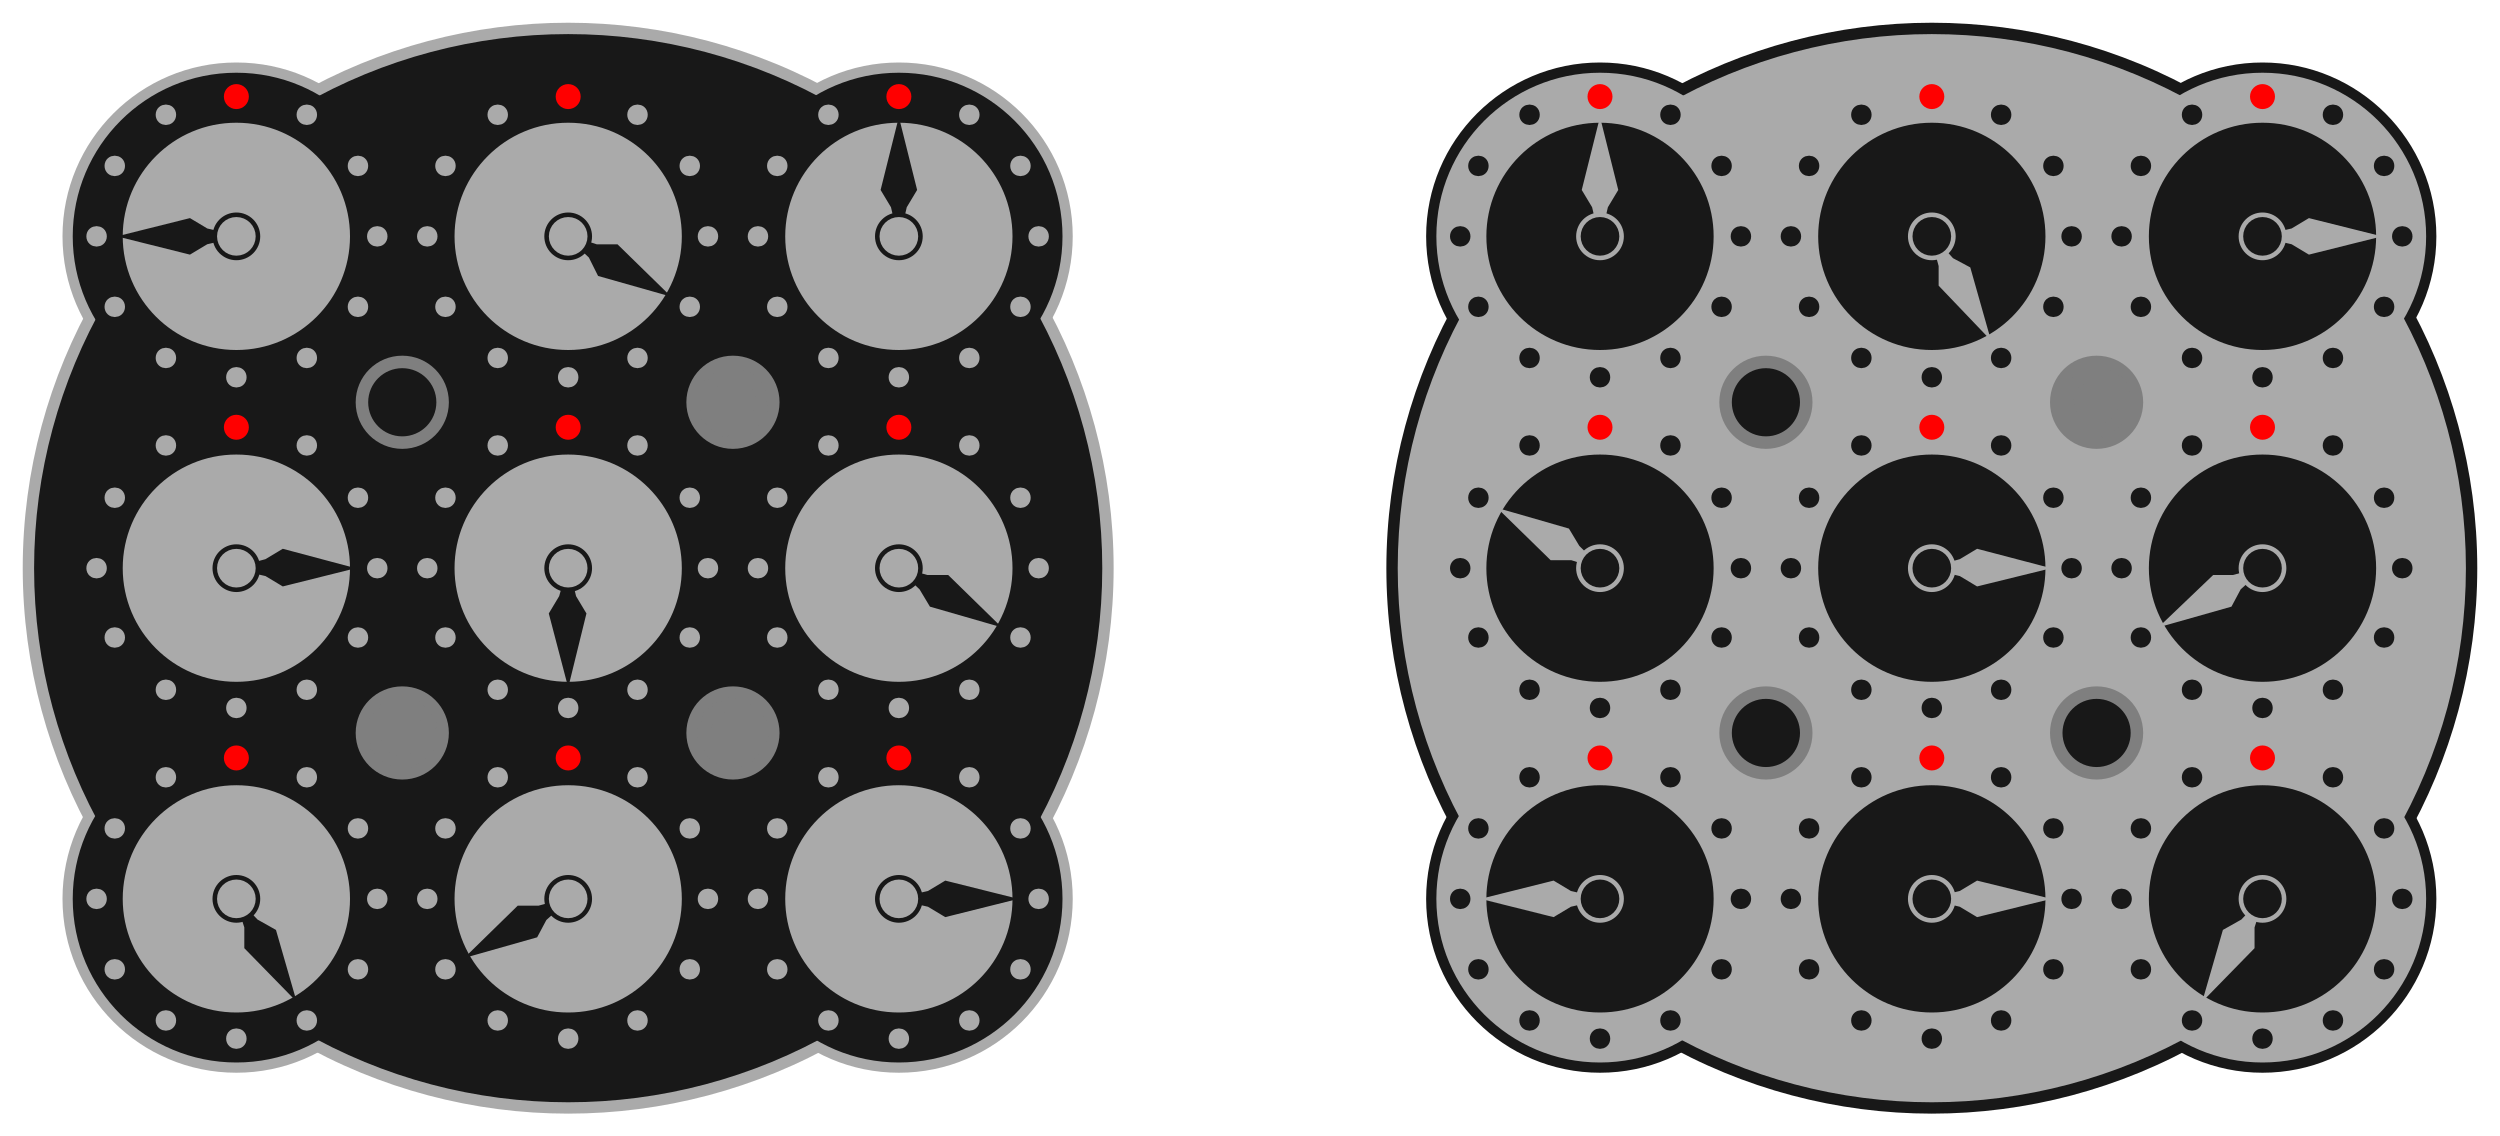 <?xml version="1.0" encoding="UTF-8" standalone="no"?><svg xmlns="http://www.w3.org/2000/svg" x="0" y="0" viewBox="0 0 22 10" class="YmIyYTRiZDYtMjVl"><style>.YmIyYTRiZDYtMjVl circle{stroke-width:0.1;}.YmIyYTRiZDYtMjVl .f0{fill:#181818;}.YmIyYTRiZDYtMjVl .f1{fill:#aaa;}.YmIyYTRiZDYtMjVl .f2{fill:#7f7f7f;}.YmIyYTRiZDYtMjVl .f3{fill:red;}.YmIyYTRiZDYtMjVl .s0{stroke:#181818;}.YmIyYTRiZDYtMjVl .s1{stroke:#aaa;}.YmIyYTRiZDYtMjVl .s2{stroke:#7f7f7f;}.YmIyYTRiZDYtMjVl .s3{stroke:red;}</style><g class="f1 s1"><circle cx="5" cy="5" r="4.75"/><circle cx="2.08" cy="2.08" r="1.48"/><circle cx="2.08" cy="7.91" r="1.48"/><circle cx="7.91" cy="2.08" r="1.48"/><circle cx="7.91" cy="7.91" r="1.48"/></g><g class="f0 s0"><circle cx="2.08" cy="2.08" r="1.39"/><circle cx="2.08" cy="7.91" r="1.39"/><circle cx="7.91" cy="2.08" r="1.39"/><circle cx="7.91" cy="7.91" r="1.39"/><circle cx="5" cy="5" r="4.65"/></g><circle class="f1 s1" cx="2.08" cy="2.08" r="0.95"/><g class="f0 s0"><path d="M 1.07 2.08 L 1.67 2.23 L 1.82 2.14 L 2.08 2.08 L 1.82 2.02 L 1.67 1.93 Z" stroke-width="0.02" /><circle cx="2.08" cy="2.08" r="0.16"/></g><g class="f1 s1"><circle cx="2.08" cy="2.08" r="0.12"/><circle cx="2.7" cy="1.01" r="0.04"/><circle cx="3.15" cy="1.46" r="0.04"/><circle cx="3.32" cy="2.08" r="0.04"/><circle cx="3.15" cy="2.7" r="0.04"/><circle cx="2.7" cy="3.15" r="0.04"/><circle cx="2.08" cy="3.32" r="0.04"/><circle cx="1.46" cy="3.15" r="0.04"/><circle cx="1.01" cy="2.7" r="0.04"/><circle cx="0.85" cy="2.08" r="0.04"/><circle cx="1.01" cy="1.46" r="0.04"/><circle cx="1.46" cy="1.01" r="0.04"/></g><circle class="f3 s3" cx="2.08" cy="0.85" r="0.06"/><circle class="f2 s2" cx="3.54" cy="3.54" r="0.36"/><circle class="f0 s0" cx="3.54" cy="3.54" r="0.25"/><circle class="f1 s1" cx="2.08" cy="5" r="0.95"/><g class="f0 s0"><path d="M 3.09 5 L 2.49 4.84 L 2.34 4.93 L 2.08 5 L 2.34 5.06 L 2.49 5.15 Z" stroke-width="0.02" /><circle cx="2.08" cy="5" r="0.16"/></g><g class="f1 s1"><circle cx="2.08" cy="5" r="0.12"/><circle cx="2.7" cy="3.92" r="0.04"/><circle cx="3.15" cy="4.38" r="0.04"/><circle cx="3.32" cy="5" r="0.04"/><circle cx="3.15" cy="5.61" r="0.04"/><circle cx="2.7" cy="6.07" r="0.04"/><circle cx="2.08" cy="6.23" r="0.04"/><circle cx="1.46" cy="6.07" r="0.04"/><circle cx="1.01" cy="5.61" r="0.04"/><circle cx="0.85" cy="5" r="0.04"/><circle cx="1.01" cy="4.38" r="0.04"/><circle cx="1.46" cy="3.92" r="0.04"/></g><circle class="f3 s3" cx="2.08" cy="3.76" r="0.06"/><g class="f2 s2"><circle cx="3.54" cy="6.45" r="0.36"/><circle cx="3.54" cy="6.45" r="0.25"/></g><circle class="f1 s1" cx="2.08" cy="7.91" r="0.95"/><g class="f0 s0"><path d="M 2.59 8.78 L 2.42 8.19 L 2.26 8.1 L 2.08 7.91 L 2.16 8.16 L 2.16 8.34 Z" stroke-width="0.02" /><circle cx="2.08" cy="7.91" r="0.16"/></g><g class="f1 s1"><circle cx="2.08" cy="7.91" r="0.12"/><circle cx="2.7" cy="6.84" r="0.04"/><circle cx="3.15" cy="7.29" r="0.04"/><circle cx="3.32" cy="7.91" r="0.04"/><circle cx="3.15" cy="8.53" r="0.04"/><circle cx="2.7" cy="8.98" r="0.04"/><circle cx="2.08" cy="9.14" r="0.04"/><circle cx="1.46" cy="8.98" r="0.04"/><circle cx="1.01" cy="8.53" r="0.04"/><circle cx="0.85" cy="7.91" r="0.04"/><circle cx="1.01" cy="7.29" r="0.04"/><circle cx="1.46" cy="6.84" r="0.04"/></g><circle class="f3 s3" cx="2.08" cy="6.67" r="0.06"/><circle class="f1 s1" cx="5" cy="2.08" r="0.95"/><g class="f0 s0"><path d="M 5.87 2.59 L 5.43 2.16 L 5.25 2.16 L 5 2.08 L 5.19 2.26 L 5.27 2.42 Z" stroke-width="0.02" /><circle cx="5" cy="2.08" r="0.16"/></g><g class="f1 s1"><circle cx="5" cy="2.08" r="0.12"/><circle cx="5.61" cy="1.01" r="0.04"/><circle cx="6.07" cy="1.46" r="0.04"/><circle cx="6.23" cy="2.08" r="0.04"/><circle cx="6.07" cy="2.7" r="0.04"/><circle cx="5.61" cy="3.15" r="0.04"/><circle cx="5" cy="3.32" r="0.04"/><circle cx="4.38" cy="3.15" r="0.04"/><circle cx="3.92" cy="2.7" r="0.04"/><circle cx="3.76" cy="2.08" r="0.04"/><circle cx="3.92" cy="1.46" r="0.04"/><circle cx="4.38" cy="1.01" r="0.04"/></g><circle class="f3 s3" cx="5" cy="0.85" r="0.06"/><g class="f2 s2"><circle cx="6.45" cy="3.54" r="0.36"/><circle cx="6.45" cy="3.54" r="0.25"/></g><circle class="f1 s1" cx="5" cy="5" r="0.95"/><g class="f0 s0"><path d="M 5 6.01 L 5.15 5.4 L 5.06 5.25 L 5 5 L 4.93 5.25 L 4.84 5.4 Z" stroke-width="0.02" /><circle cx="5" cy="5" r="0.16"/></g><g class="f1 s1"><circle cx="5" cy="5" r="0.12"/><circle cx="5.61" cy="3.92" r="0.04"/><circle cx="6.07" cy="4.38" r="0.04"/><circle cx="6.23" cy="5" r="0.04"/><circle cx="6.07" cy="5.61" r="0.04"/><circle cx="5.61" cy="6.07" r="0.04"/><circle cx="5" cy="6.23" r="0.04"/><circle cx="4.38" cy="6.07" r="0.04"/><circle cx="3.92" cy="5.61" r="0.04"/><circle cx="3.76" cy="5" r="0.04"/><circle cx="3.92" cy="4.38" r="0.04"/><circle cx="4.38" cy="3.92" r="0.04"/></g><circle class="f3 s3" cx="5" cy="3.76" r="0.06"/><g class="f2 s2"><circle cx="6.45" cy="6.45" r="0.36"/><circle cx="6.45" cy="6.45" r="0.25"/></g><circle class="f1 s1" cx="5" cy="7.91" r="0.95"/><g class="f0 s0"><path d="M 4.12 8.41 L 4.72 8.24 L 4.8 8.09 L 5 7.91 L 4.74 7.98 L 4.56 7.98 Z" stroke-width="0.02" /><circle cx="5" cy="7.91" r="0.16"/></g><g class="f1 s1"><circle cx="5" cy="7.91" r="0.12"/><circle cx="5.61" cy="6.84" r="0.04"/><circle cx="6.07" cy="7.29" r="0.04"/><circle cx="6.23" cy="7.91" r="0.04"/><circle cx="6.07" cy="8.53" r="0.04"/><circle cx="5.61" cy="8.98" r="0.04"/><circle cx="5" cy="9.14" r="0.04"/><circle cx="4.38" cy="8.98" r="0.04"/><circle cx="3.92" cy="8.53" r="0.04"/><circle cx="3.76" cy="7.91" r="0.04"/><circle cx="3.92" cy="7.29" r="0.04"/><circle cx="4.38" cy="6.84" r="0.04"/></g><circle class="f3 s3" cx="5" cy="6.67" r="0.06"/><circle class="f1 s1" cx="7.91" cy="2.08" r="0.95"/><g class="f0 s0"><path d="M 7.91 1.07 L 7.76 1.67 L 7.85 1.82 L 7.91 2.08 L 7.97 1.82 L 8.06 1.67 Z" stroke-width="0.02" /><circle cx="7.91" cy="2.08" r="0.16"/></g><g class="f1 s1"><circle cx="7.91" cy="2.08" r="0.12"/><circle cx="8.53" cy="1.01" r="0.04"/><circle cx="8.98" cy="1.46" r="0.04"/><circle cx="9.14" cy="2.08" r="0.04"/><circle cx="8.98" cy="2.7" r="0.04"/><circle cx="8.53" cy="3.15" r="0.04"/><circle cx="7.91" cy="3.32" r="0.04"/><circle cx="7.29" cy="3.15" r="0.04"/><circle cx="6.84" cy="2.7" r="0.04"/><circle cx="6.67" cy="2.08" r="0.04"/><circle cx="6.84" cy="1.46" r="0.04"/><circle cx="7.29" cy="1.01" r="0.04"/></g><circle class="f3 s3" cx="7.91" cy="0.85" r="0.06"/><circle class="f1 s1" cx="7.91" cy="5" r="0.95"/><g class="f0 s0"><path d="M 8.78 5.5 L 8.34 5.07 L 8.16 5.07 L 7.91 5 L 8.1 5.18 L 8.19 5.33 Z" stroke-width="0.02" /><circle cx="7.91" cy="5" r="0.16"/></g><g class="f1 s1"><circle cx="7.91" cy="5" r="0.12"/><circle cx="8.53" cy="3.92" r="0.04"/><circle cx="8.98" cy="4.38" r="0.04"/><circle cx="9.14" cy="5" r="0.04"/><circle cx="8.98" cy="5.61" r="0.04"/><circle cx="8.53" cy="6.07" r="0.04"/><circle cx="7.91" cy="6.23" r="0.04"/><circle cx="7.29" cy="6.07" r="0.04"/><circle cx="6.84" cy="5.61" r="0.04"/><circle cx="6.67" cy="5" r="0.04"/><circle cx="6.84" cy="4.38" r="0.04"/><circle cx="7.29" cy="3.92" r="0.04"/></g><circle class="f3 s3" cx="7.91" cy="3.76" r="0.06"/><circle class="f1 s1" cx="7.91" cy="7.91" r="0.95"/><g class="f0 s0"><path d="M 8.92 7.91 L 8.32 7.76 L 8.17 7.85 L 7.91 7.91 L 8.17 7.97 L 8.32 8.06 Z" stroke-width="0.02" /><circle cx="7.91" cy="7.91" r="0.16"/></g><g class="f1 s1"><circle cx="7.91" cy="7.91" r="0.12"/><circle cx="8.53" cy="6.84" r="0.04"/><circle cx="8.98" cy="7.29" r="0.04"/><circle cx="9.14" cy="7.91" r="0.04"/><circle cx="8.98" cy="8.53" r="0.04"/><circle cx="8.53" cy="8.98" r="0.04"/><circle cx="7.91" cy="9.14" r="0.04"/><circle cx="7.29" cy="8.98" r="0.04"/><circle cx="6.84" cy="8.53" r="0.04"/><circle cx="6.67" cy="7.91" r="0.04"/><circle cx="6.84" cy="7.29" r="0.04"/><circle cx="7.29" cy="6.84" r="0.04"/></g><circle class="f3 s3" cx="7.91" cy="6.67" r="0.06"/><g class="f0 s0"><circle cx="17" cy="5" r="4.75"/><circle cx="14.08" cy="2.08" r="1.48"/><circle cx="14.08" cy="7.91" r="1.48"/><circle cx="19.91" cy="2.08" r="1.48"/><circle cx="19.91" cy="7.91" r="1.48"/></g><g class="f1 s1"><circle cx="14.08" cy="2.08" r="1.39"/><circle cx="14.08" cy="7.91" r="1.39"/><circle cx="19.91" cy="2.08" r="1.39"/><circle cx="19.91" cy="7.91" r="1.39"/><circle cx="17" cy="5" r="4.65"/></g><circle class="f0 s0" cx="14.08" cy="2.08" r="0.95"/><g class="f1 s1"><path d="M 14.08 1.07 L 13.93 1.67 L 14.02 1.82 L 14.08 2.08 L 14.14 1.82 L 14.23 1.67 Z" stroke-width="0.02" /><circle cx="14.08" cy="2.08" r="0.16"/></g><g class="f0 s0"><circle cx="14.08" cy="2.08" r="0.12"/><circle cx="14.7" cy="1.01" r="0.04"/><circle cx="15.15" cy="1.46" r="0.04"/><circle cx="15.32" cy="2.08" r="0.04"/><circle cx="15.15" cy="2.7" r="0.04"/><circle cx="14.7" cy="3.15" r="0.04"/><circle cx="14.08" cy="3.32" r="0.04"/><circle cx="13.46" cy="3.15" r="0.04"/><circle cx="13.01" cy="2.7" r="0.04"/><circle cx="12.85" cy="2.08" r="0.04"/><circle cx="13.01" cy="1.46" r="0.04"/><circle cx="13.46" cy="1.01" r="0.04"/></g><circle class="f3 s3" cx="14.08" cy="0.85" r="0.06"/><circle class="f2 s2" cx="15.54" cy="3.54" r="0.36"/><g class="f0 s0"><circle cx="15.54" cy="3.54" r="0.25"/><circle cx="14.08" cy="5" r="0.95"/></g><g class="f1 s1"><path d="M 13.21 4.49 L 13.65 4.92 L 13.83 4.92 L 14.08 5 L 13.89 4.81 L 13.8 4.66 Z" stroke-width="0.02" /><circle cx="14.08" cy="5" r="0.16"/></g><g class="f0 s0"><circle cx="14.08" cy="5" r="0.12"/><circle cx="14.7" cy="3.92" r="0.04"/><circle cx="15.15" cy="4.38" r="0.04"/><circle cx="15.32" cy="5" r="0.04"/><circle cx="15.15" cy="5.61" r="0.04"/><circle cx="14.7" cy="6.07" r="0.04"/><circle cx="14.08" cy="6.23" r="0.04"/><circle cx="13.46" cy="6.07" r="0.04"/><circle cx="13.01" cy="5.61" r="0.04"/><circle cx="12.85" cy="5" r="0.04"/><circle cx="13.01" cy="4.38" r="0.04"/><circle cx="13.46" cy="3.92" r="0.04"/></g><circle class="f3 s3" cx="14.08" cy="3.76" r="0.06"/><circle class="f2 s2" cx="15.54" cy="6.45" r="0.36"/><g class="f0 s0"><circle cx="15.54" cy="6.45" r="0.25"/><circle cx="14.08" cy="7.91" r="0.95"/></g><g class="f1 s1"><path d="M 13.07 7.91 L 13.67 8.06 L 13.82 7.97 L 14.08 7.91 L 13.82 7.85 L 13.67 7.76 Z" stroke-width="0.02" /><circle cx="14.08" cy="7.91" r="0.16"/></g><g class="f0 s0"><circle cx="14.08" cy="7.91" r="0.12"/><circle cx="14.7" cy="6.84" r="0.04"/><circle cx="15.15" cy="7.29" r="0.04"/><circle cx="15.32" cy="7.91" r="0.04"/><circle cx="15.15" cy="8.53" r="0.04"/><circle cx="14.7" cy="8.98" r="0.04"/><circle cx="14.08" cy="9.14" r="0.04"/><circle cx="13.46" cy="8.98" r="0.04"/><circle cx="13.01" cy="8.53" r="0.04"/><circle cx="12.85" cy="7.91" r="0.04"/><circle cx="13.01" cy="7.29" r="0.04"/><circle cx="13.46" cy="6.84" r="0.04"/></g><circle class="f3 s3" cx="14.08" cy="6.67" r="0.06"/><circle class="f0 s0" cx="17" cy="2.08" r="0.95"/><g class="f1 s1"><path d="M 17.5 2.96 L 17.33 2.36 L 17.18 2.28 L 17 2.08 L 17.07 2.34 L 17.07 2.51 Z" stroke-width="0.02" /><circle cx="17" cy="2.08" r="0.16"/></g><g class="f0 s0"><circle cx="17" cy="2.08" r="0.12"/><circle cx="17.61" cy="1.01" r="0.04"/><circle cx="18.07" cy="1.46" r="0.04"/><circle cx="18.23" cy="2.08" r="0.04"/><circle cx="18.07" cy="2.7" r="0.04"/><circle cx="17.61" cy="3.15" r="0.04"/><circle cx="17" cy="3.32" r="0.04"/><circle cx="16.38" cy="3.15" r="0.04"/><circle cx="15.92" cy="2.7" r="0.04"/><circle cx="15.76" cy="2.08" r="0.04"/><circle cx="15.92" cy="1.46" r="0.04"/><circle cx="16.38" cy="1.01" r="0.04"/></g><circle class="f3 s3" cx="17" cy="0.85" r="0.06"/><g class="f2 s2"><circle cx="18.45" cy="3.54" r="0.36"/><circle cx="18.45" cy="3.54" r="0.25"/></g><circle class="f0 s0" cx="17" cy="5" r="0.95"/><g class="f1 s1"><path d="M 18.01 5 L 17.4 4.84 L 17.25 4.93 L 17 5 L 17.25 5.06 L 17.4 5.15 Z" stroke-width="0.02" /><circle cx="17" cy="5" r="0.16"/></g><g class="f0 s0"><circle cx="17" cy="5" r="0.12"/><circle cx="17.61" cy="3.92" r="0.04"/><circle cx="18.07" cy="4.38" r="0.04"/><circle cx="18.23" cy="5" r="0.04"/><circle cx="18.07" cy="5.61" r="0.04"/><circle cx="17.61" cy="6.07" r="0.04"/><circle cx="17" cy="6.23" r="0.04"/><circle cx="16.38" cy="6.07" r="0.04"/><circle cx="15.92" cy="5.61" r="0.04"/><circle cx="15.76" cy="5" r="0.04"/><circle cx="15.92" cy="4.38" r="0.04"/><circle cx="16.38" cy="3.92" r="0.04"/></g><circle class="f3 s3" cx="17" cy="3.76" r="0.06"/><circle class="f2 s2" cx="18.45" cy="6.45" r="0.36"/><g class="f0 s0"><circle cx="18.45" cy="6.45" r="0.25"/><circle cx="17" cy="7.91" r="0.95"/></g><g class="f1 s1"><path d="M 18.01 7.91 L 17.4 7.76 L 17.25 7.85 L 17 7.91 L 17.25 7.97 L 17.4 8.06 Z" stroke-width="0.02" /><circle cx="17" cy="7.91" r="0.16"/></g><g class="f0 s0"><circle cx="17" cy="7.91" r="0.12"/><circle cx="17.61" cy="6.84" r="0.04"/><circle cx="18.07" cy="7.29" r="0.04"/><circle cx="18.23" cy="7.91" r="0.04"/><circle cx="18.07" cy="8.53" r="0.04"/><circle cx="17.61" cy="8.98" r="0.04"/><circle cx="17" cy="9.14" r="0.04"/><circle cx="16.38" cy="8.98" r="0.04"/><circle cx="15.92" cy="8.53" r="0.04"/><circle cx="15.76" cy="7.91" r="0.04"/><circle cx="15.92" cy="7.29" r="0.04"/><circle cx="16.38" cy="6.84" r="0.04"/></g><circle class="f3 s3" cx="17" cy="6.67" r="0.06"/><circle class="f0 s0" cx="19.91" cy="2.08" r="0.95"/><g class="f1 s1"><path d="M 20.92 2.08 L 20.32 1.93 L 20.17 2.02 L 19.91 2.08 L 20.17 2.14 L 20.32 2.23 Z" stroke-width="0.02" /><circle cx="19.91" cy="2.08" r="0.16"/></g><g class="f0 s0"><circle cx="19.91" cy="2.08" r="0.12"/><circle cx="20.53" cy="1.01" r="0.04"/><circle cx="20.98" cy="1.46" r="0.04"/><circle cx="21.14" cy="2.08" r="0.04"/><circle cx="20.98" cy="2.7" r="0.04"/><circle cx="20.53" cy="3.15" r="0.04"/><circle cx="19.91" cy="3.32" r="0.04"/><circle cx="19.29" cy="3.15" r="0.04"/><circle cx="18.84" cy="2.7" r="0.04"/><circle cx="18.67" cy="2.08" r="0.04"/><circle cx="18.84" cy="1.46" r="0.04"/><circle cx="19.29" cy="1.01" r="0.04"/></g><circle class="f3 s3" cx="19.91" cy="0.85" r="0.06"/><circle class="f0 s0" cx="19.91" cy="5" r="0.95"/><g class="f1 s1"><path d="M 19.03 5.5 L 19.63 5.33 L 19.71 5.18 L 19.91 5 L 19.65 5.07 L 19.48 5.07 Z" stroke-width="0.02" /><circle cx="19.91" cy="5" r="0.16"/></g><g class="f0 s0"><circle cx="19.91" cy="5" r="0.12"/><circle cx="20.53" cy="3.92" r="0.04"/><circle cx="20.98" cy="4.38" r="0.04"/><circle cx="21.14" cy="5" r="0.04"/><circle cx="20.98" cy="5.61" r="0.04"/><circle cx="20.53" cy="6.07" r="0.04"/><circle cx="19.91" cy="6.23" r="0.04"/><circle cx="19.29" cy="6.07" r="0.04"/><circle cx="18.84" cy="5.61" r="0.04"/><circle cx="18.67" cy="5" r="0.04"/><circle cx="18.84" cy="4.38" r="0.04"/><circle cx="19.29" cy="3.92" r="0.04"/></g><circle class="f3 s3" cx="19.91" cy="3.76" r="0.06"/><circle class="f0 s0" cx="19.91" cy="7.91" r="0.95"/><g class="f1 s1"><path d="M 19.4 8.78 L 19.83 8.34 L 19.83 8.16 L 19.91 7.91 L 19.73 8.1 L 19.57 8.19 Z" stroke-width="0.02" /><circle cx="19.91" cy="7.91" r="0.16"/></g><g class="f0 s0"><circle cx="19.91" cy="7.91" r="0.12"/><circle cx="20.53" cy="6.84" r="0.04"/><circle cx="20.98" cy="7.29" r="0.04"/><circle cx="21.14" cy="7.91" r="0.04"/><circle cx="20.98" cy="8.53" r="0.04"/><circle cx="20.53" cy="8.98" r="0.04"/><circle cx="19.91" cy="9.14" r="0.04"/><circle cx="19.29" cy="8.98" r="0.04"/><circle cx="18.84" cy="8.53" r="0.04"/><circle cx="18.67" cy="7.91" r="0.04"/><circle cx="18.84" cy="7.29" r="0.04"/><circle cx="19.29" cy="6.84" r="0.04"/></g><circle class="f3 s3" cx="19.91" cy="6.67" r="0.06"/></svg>